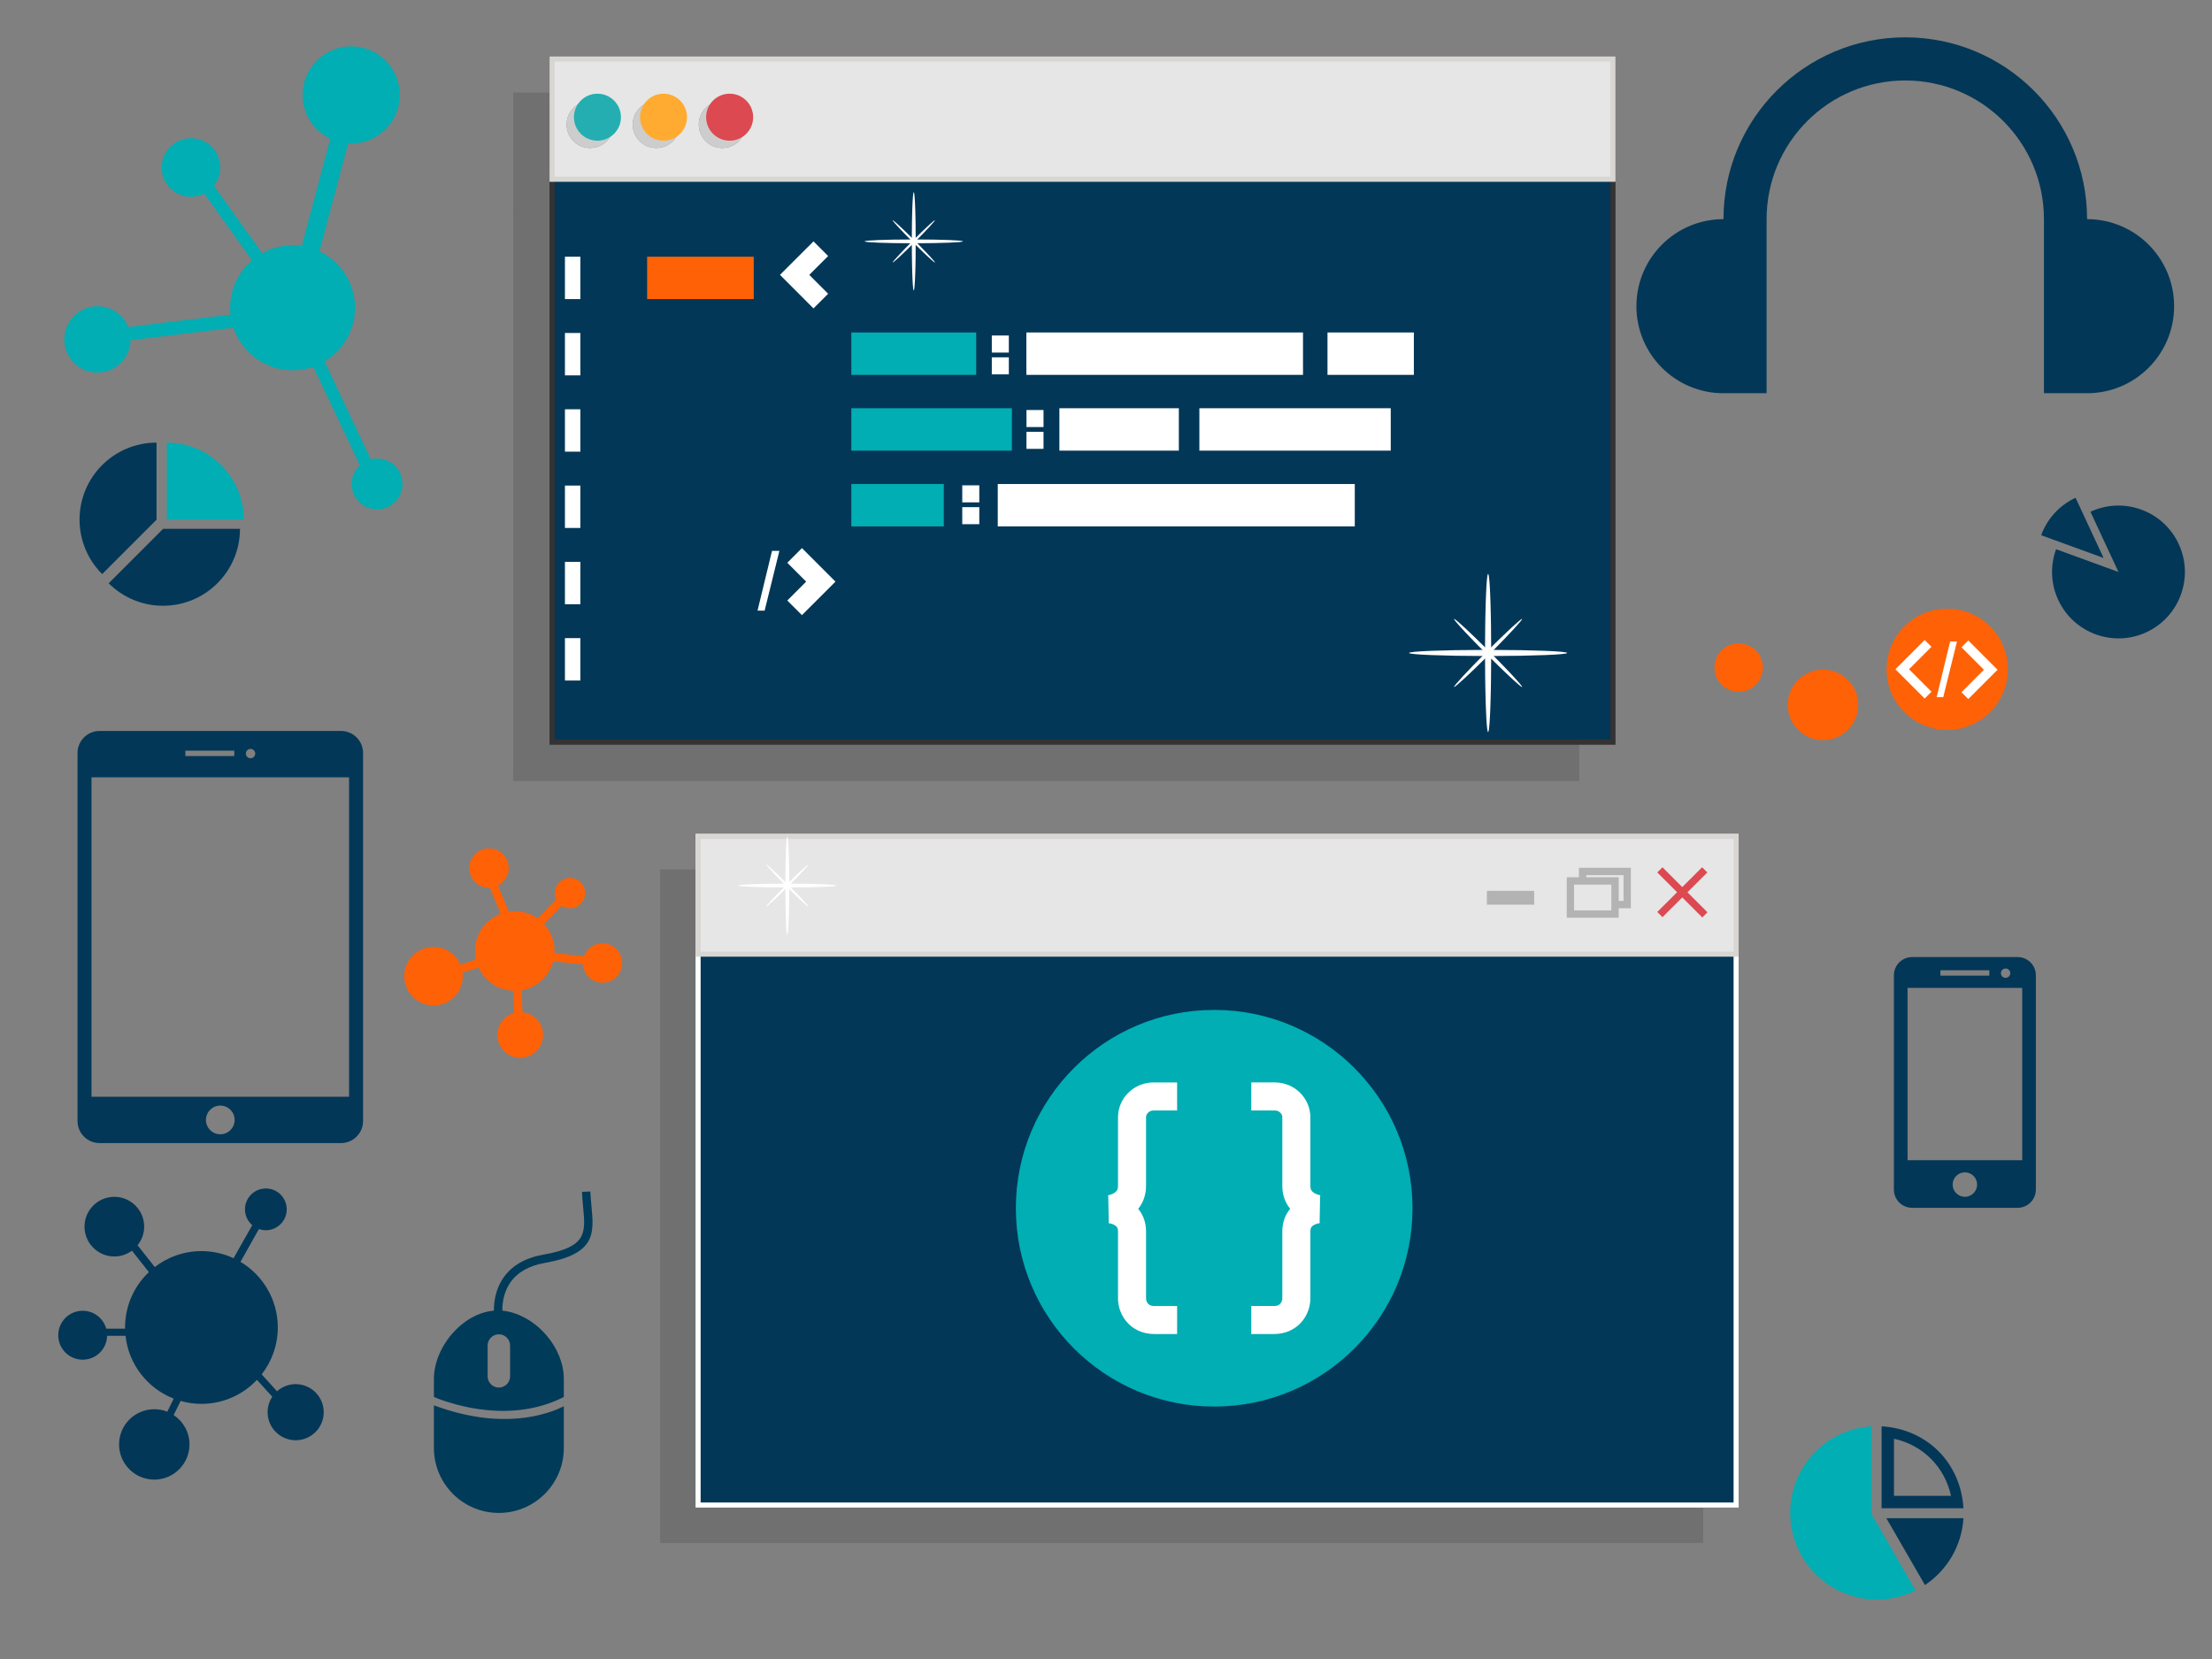<?xml version="1.0" encoding="utf-8"?>
<!-- Generator: Adobe Illustrator 15.0.0, SVG Export Plug-In . SVG Version: 6.00 Build 0)  -->
<!DOCTYPE svg PUBLIC "-//W3C//DTD SVG 1.1//EN" "http://www.w3.org/Graphics/SVG/1.1/DTD/svg11.dtd">
<svg version="1.1" xmlns="http://www.w3.org/2000/svg" xmlns:xlink="http://www.w3.org/1999/xlink" x="0px" y="0px" width="800px"
     height="600px" viewBox="0 0 800 600" enable-background="new 0 0 800 600" xml:space="preserve">

<rect x="0" y="0" width="800" height="600" fill="#808080" stroke="none"/>

<g id="Layer_4">
	<g display="inline">
		<circle fill="#FF6106" cx="704.232" cy="242.054" r="21.926"/>
		<polyline fill="none" stroke="#FFFFFF" stroke-width="3.487" points="697.318,251.402 687.966,242.048 697.318,232.695 		"/>
		<polyline fill="none" stroke="#FFFFFF" stroke-width="3.487" points="710.627,232.875 719.98,242.229 710.627,251.583 		"/>
		<polygon fill="#FFFFFF" points="700.422,252.112 705.29,231.997 707.77,231.997 702.81,252.112 		"/>
		<circle fill="#FF6106" cx="659.308" cy="254.933" r="12.75"/>
		<circle fill="#FF6106" cx="628.808" cy="241.433" r="8.75"/>
	</g>
	<g display="inline">
		<g>
			<g>
				<path fill="#003B5A" d="M156.932,508.25v15.431c0,12.975,10.516,23.49,23.49,23.49c12.973,0,23.49-10.516,23.49-23.49v-15.089
					C197.914,511.609,181.516,517.421,156.932,508.25z"/>
			</g>
			<g>
				<path fill="#003B5A" d="M183.697,474.321c-13.589-2.872-26.765,11.416-26.765,24.377c0,0.018,0,6.553,0,6.553
					c7.562,3.073,28.057,9.569,46.98-0.008v-6.545C203.912,487.699,194.632,476.63,183.697,474.321z M184.483,497.759
					c0,2.248-1.824,4.072-4.062,4.072c-2.244,0-4.065-1.824-4.065-4.072v-11.122c0-2.24,1.821-4.065,4.065-4.065
					s4.062,1.825,4.062,4.065V497.759z"/>
			</g>
		</g>
		<g>
			<path fill="#003B5A" d="M178.937,477.772c-0.072-0.349-1.676-8.613,3.059-15.564c3.042-4.457,7.947-7.305,14.581-8.465
				c15.692-2.742,15.208-7.827,14.33-17.055c-0.166-1.768-0.346-3.652-0.424-5.643l3.028-0.123c0.078,1.938,0.252,3.762,0.415,5.477
				c0.909,9.559,1.625,17.104-16.828,20.336c-5.782,1.009-10.013,3.419-12.578,7.159c-4.026,5.875-2.625,13.208-2.611,13.282
				L178.937,477.772z"/>
		</g>
	</g>
	<path display="inline" fill-rule="evenodd" clip-rule="evenodd" fill="#033757" d="M623.314,142.216
		c-17.387,0-31.481-14.09-31.481-31.475c0-17.388,14.095-31.482,31.481-31.482c0-36.317,29.441-65.755,65.752-65.755
		c36.317,0,65.758,29.438,65.758,65.755c17.384,0,31.476,14.094,31.476,31.482c0,17.384-14.092,31.475-31.476,31.475H739.22V79.26
		c0-27.698-22.454-50.152-50.153-50.152c-27.697,0-50.151,22.454-50.151,50.152v62.957H623.314z"/>
	<g display="inline">
		<path opacity="0.122" d="M191.196,259.245v-15.339h5.582v15.339H191.196 M191.196,231.637v-15.314h5.582v15.314H191.196
			 M191.196,204.054v-15.339h5.582v15.339H191.196 M191.196,176.471v-15.339h5.582v15.339H191.196 M191.196,148.863v-15.314h5.582
			v15.314H191.196 M191.196,121.28v-15.338h5.582v15.338H191.196 M199.67,78.861h-12.171V280.59h381.786v-12.168H199.67V78.861"/>
		<path opacity="0.122" d="M571.17,281.521L571.17,281.521 M185.614,33.479v249H571.17v-0.958h-0.93v-0.931v0.931h0.93v-13.099
			h-1.885v12.168H187.499V78.861h-1.885V34.434h0.958h-0.958V33.479"/>
		<path opacity="0.122" d="M199.67,35.364h-12.171V77h12.171V66.616c-4.384-0.322-7.871-3.983-7.871-8.474
			c0-3.034,1.596-5.691,3.983-7.194c0.922-1.454,2.278-2.608,3.888-3.285V35.364"/>
		<polyline opacity="0.122" points="199.67,33.479 185.614,33.479 185.614,34.434 186.571,34.434 185.614,34.434 185.614,78.861 
			187.499,78.861 199.67,78.861 199.67,77 187.499,77 187.499,35.364 199.67,35.364 199.67,33.479 		"/>
		<polyline opacity="0.122" points="196.778,105.942 191.196,105.942 191.196,121.28 196.778,121.28 196.778,105.942 		"/>
		<polyline opacity="0.122" points="196.778,133.549 191.196,133.549 191.196,148.863 196.778,148.863 196.778,133.549 		"/>
		<polyline opacity="0.122" points="196.778,161.132 191.196,161.132 191.196,176.471 196.778,176.471 196.778,161.132 		"/>
		<polyline opacity="0.122" points="196.778,188.715 191.196,188.715 191.196,204.054 196.778,204.054 196.778,188.715 		"/>
		<polyline opacity="0.122" points="196.778,216.323 191.196,216.323 191.196,231.637 196.778,231.637 196.778,216.323 		"/>
		<polyline opacity="0.122" points="196.778,243.906 191.196,243.906 191.196,259.245 196.778,259.245 196.778,243.906 		"/>
		<path opacity="0.122" d="M195.782,50.948c-2.387,1.503-3.983,4.161-3.983,7.194c0,4.491,3.487,8.152,7.871,8.474v-3.279
			c-3.061-1.291-5.206-4.327-5.206-7.857C194.464,53.812,194.95,52.26,195.782,50.948"/>
		<path opacity="0.122" d="M199.67,47.663c-1.61,0.676-2.966,1.831-3.888,3.285c-0.832,1.312-1.318,2.865-1.318,4.532
			c0,3.53,2.145,6.567,5.206,7.857V47.663"/>
		<polyline fill="#033757" points="199.67,21.308 199.67,21.308 199.67,33.479 199.67,35.364 199.67,47.663 199.67,63.337 
			199.67,66.616 199.67,77 199.67,78.861 199.67,268.422 569.285,268.422 571.17,268.422 583.342,268.422 583.342,64.808 
			199.67,64.808 199.67,21.308 		"/>
		<polygon fill="#333333" points="583.342,268.417 583.342,267.481 200.611,267.481 200.611,22.249 582.404,22.249 582.404,268.417 
			583.342,268.417 583.342,267.481 583.342,268.417 584.277,268.417 584.277,20.372 198.74,20.372 198.74,269.353 584.277,269.353 
			584.277,268.417 		"/>
		<path fill="#E6E6E6" d="M213.423,53.542c-4.701,0-8.499-3.822-8.499-8.499c0-4.701,3.797-8.499,8.499-8.499
			c4.676,0,8.499,3.797,8.499,8.499C221.922,49.72,218.1,53.542,213.423,53.542 M237.336,53.542c-4.703,0-8.499-3.822-8.499-8.499
			c0-4.701,3.795-8.499,8.499-8.499c4.677,0,8.499,3.797,8.499,8.499C245.835,49.72,242.013,53.542,237.336,53.542 M261.223,53.542
			c-4.676,0-8.499-3.822-8.499-8.499c0-4.701,3.822-8.499,8.499-8.499c4.701,0,8.499,3.797,8.499,8.499
			C269.722,49.72,265.924,53.542,261.223,53.542 M583.342,21.308H199.67v43.5h383.672V21.308"/>
		<polygon fill="#D8D6D2" points="199.675,21.311 199.675,22.249 582.404,22.249 582.404,63.88 200.611,63.88 200.611,21.311 
			199.675,21.311 199.675,22.249 199.675,21.311 198.74,21.311 198.74,65.751 584.277,65.751 584.277,20.372 198.74,20.372 
			198.74,21.311 		"/>
		<rect x="234.043" y="92.841" fill="#FF6106" width="38.557" height="15.33"/>
		<rect x="204.319" y="92.841" fill="#FFFFFF" width="5.574" height="15.33"/>
		<rect x="204.319" y="120.429" fill="#FFFFFF" width="5.574" height="15.328"/>
		<rect x="204.319" y="148.021" fill="#FFFFFF" width="5.574" height="15.328"/>
		<rect x="204.319" y="175.612" fill="#FFFFFF" width="5.574" height="15.327"/>
		<rect x="204.319" y="203.203" fill="#FFFFFF" width="5.574" height="15.325"/>
		<rect x="204.319" y="230.789" fill="#FFFFFF" width="5.574" height="15.333"/>
		<rect x="307.898" y="120.244" fill="#00AEB3" width="45.159" height="15.33"/>
		<rect x="371.2" y="120.244" fill="#FFFFFF" width="100.052" height="15.33"/>
		<rect x="480.107" y="120.244" fill="#FFFFFF" width="31.236" height="15.33"/>
		<rect x="307.898" y="147.646" fill="#00AEB3" width="58.061" height="15.333"/>
		<rect x="383.145" y="147.646" fill="#FFFFFF" width="43.197" height="15.333"/>
		<rect x="433.771" y="147.646" fill="#FFFFFF" width="69.211" height="15.333"/>
		<rect x="307.898" y="175.052" fill="#00AEB3" width="33.443" height="15.327"/>
		<rect x="360.852" y="175.052" fill="#FFFFFF" width="129.122" height="15.327"/>
		<rect x="371.238" y="148.285" fill="#FFFFFF" width="6.166" height="6.163"/>
		<rect x="371.238" y="156.175" fill="#FFFFFF" width="6.166" height="6.16"/>
		<rect x="348.015" y="175.527" fill="#FFFFFF" width="6.161" height="6.16"/>
		<rect x="348.015" y="183.417" fill="#FFFFFF" width="6.161" height="6.16"/>
		<rect x="358.699" y="121.343" fill="#FFFFFF" width="6.161" height="6.163"/>
		<rect x="358.699" y="129.233" fill="#FFFFFF" width="6.161" height="6.161"/>
		<polygon fill="#FFFFFF" points="299.512,106.239 292.686,99.411 299.512,92.592 294.213,87.294 282.089,99.408 294.213,111.538 		
			"/>
		<polygon fill="#FFFFFF" points="284.741,203.53 291.564,210.354 284.738,217.177 290.036,222.475 302.161,210.354 
			290.039,198.232 		"/>
		<polygon fill="#FFFFFF" points="273.978,220.838 279.208,199.228 281.874,199.228 276.54,220.838 		"/>
		<path fill="#CDCDCD" d="M213.423,36.545c-4.701,0-8.499,3.797-8.499,8.499c0,4.676,3.797,8.499,8.499,8.499
			c4.676,0,8.499-3.822,8.499-8.499C221.922,40.343,218.1,36.545,213.423,36.545"/>
		<path fill="#CDCDCD" d="M237.336,36.545c-4.703,0-8.499,3.797-8.499,8.499c0,4.676,3.795,8.499,8.499,8.499
			c4.677,0,8.499-3.822,8.499-8.499C245.835,40.343,242.013,36.545,237.336,36.545"/>
		<path fill="#CDCDCD" d="M261.223,36.545c-4.676,0-8.499,3.797-8.499,8.499c0,4.676,3.822,8.499,8.499,8.499
			c4.701,0,8.499-3.822,8.499-8.499C269.722,40.343,265.924,36.545,261.223,36.545"/>
		<path fill="#24AEB1" d="M224.571,42.378c0,4.698-3.809,8.501-8.501,8.501c-4.693,0-8.499-3.803-8.499-8.501
			c0-4.693,3.806-8.493,8.499-8.493C220.762,33.885,224.571,37.686,224.571,42.378z"/>
		<path fill="#FFAB32" d="M248.479,42.378c0,4.698-3.806,8.501-8.501,8.501c-4.698,0-8.499-3.803-8.499-8.501
			c0-4.693,3.801-8.493,8.499-8.493C244.673,33.885,248.479,37.686,248.479,42.378z"/>
		<path fill="#DC4951" d="M272.387,42.378c0,4.698-3.809,8.501-8.501,8.501c-4.693,0-8.501-3.803-8.501-8.501
			c0-4.693,3.809-8.493,8.501-8.493C268.578,33.885,272.387,37.686,272.387,42.378z"/>
	</g>
	<g display="inline">
		<polyline opacity="0.122" points="614.158,358.823 240.555,358.823 240.555,556.217 614.158,556.217 614.158,358.823 		"/>
		<path opacity="0.122" d="M615.978,557.15L615.978,557.15 M238.734,314.438v243.624h377.244v-0.911h-0.91v-0.934v0.934h0.91
			V358.823h-1.819v197.394H240.555V358.823h-1.821v-43.476V314.438"/>
		<polyline opacity="0.122" points="614.158,316.259 240.555,316.259 240.555,357.002 614.158,357.002 614.158,316.259 		"/>
		<path opacity="0.122" d="M240.555,316.259L240.555,316.259h373.604v40.743H240.555V316.259 M615.978,314.438H238.734v0.91h0.91
			h-0.91v43.476h1.821h373.604h1.819V314.438"/>
		<rect x="252.475" y="302.518" fill="#033757" width="375.419" height="241.795"/>
		<polygon fill="#FFFFFF" points="627.894,544.312 627.894,543.396 253.39,543.396 253.39,303.434 626.976,303.434 626.976,544.312 
			627.894,544.312 627.894,543.396 627.894,544.312 628.808,544.312 628.808,301.603 251.559,301.603 251.559,545.229 
			628.808,545.229 628.808,544.312 		"/>
		<rect x="252.475" y="302.518" fill="#E6E6E6" width="375.419" height="42.57"/>
		<polygon fill="#D8D6D2" points="252.475,302.518 252.475,303.434 626.976,303.434 626.976,344.172 253.39,344.172 253.39,302.518 
			252.475,302.518 252.475,303.434 252.475,302.518 251.559,302.518 251.559,346.004 628.808,346.004 628.808,301.603 
			251.559,301.603 251.559,302.518 		"/>
		<polyline fill="#DC4951" points="599.382,315.537 615.652,331.813 617.526,329.94 601.255,313.663 		"/>
		<polyline fill="#DC4951" points="615.596,313.661 599.382,329.826 601.255,331.705 617.471,315.54 		"/>
		<polygon fill="#B3B3B3" points="588.497,327.159 588.497,325.831 573.688,325.831 573.688,316.509 587.17,316.509 587.17,327.159 
			588.497,327.159 588.497,325.831 588.497,327.159 589.823,327.159 589.823,313.855 571.035,313.855 571.035,328.484 
			589.823,328.484 589.823,327.159 		"/>
		<rect x="567.961" y="318.605" fill="#E6E6E6" width="16.134" height="11.976"/>
		<polygon fill="#B3B3B3" points="584.095,330.581 584.095,329.254 569.289,329.254 569.289,319.932 582.769,319.932 
			582.769,330.581 584.095,330.581 584.095,329.254 584.095,330.581 585.422,330.581 585.422,317.277 566.636,317.277 
			566.636,331.908 585.422,331.908 585.422,330.581 		"/>
		<rect x="538.19" y="322.626" fill="#B3B3B3" width="16.216" height="4.124"/>
		<polygon fill="#B3B3B3" points="554.406,326.75 554.406,326.307 538.633,326.307 538.633,323.068 553.962,323.068 553.962,326.75 
			554.406,326.75 554.406,326.307 554.406,326.75 554.849,326.75 554.849,322.183 537.746,322.183 537.746,327.193 554.849,327.193 
			554.849,326.75 		"/>
		<path fill="#00AEB3" d="M510.853,436.977c0,39.612-32.115,71.726-71.728,71.726c-39.614,0-71.73-32.113-71.73-71.726
			s32.116-71.73,71.73-71.73C478.737,365.246,510.853,397.364,510.853,436.977z"/>
		<path fill="#FFFFFF" d="M425.719,391.478c0,0-4.034,0-8.521,0c-3.612-0.008-6.883,1.475-9.157,3.763
			c-2.286,2.282-3.692,5.397-3.697,8.787c0,3.888,0,22.439,0,24.836c-0.016,0.991-0.211,1.37-0.425,1.72
			c-0.165,0.254-0.4,0.494-0.727,0.729c-0.48,0.349-1.171,0.643-1.708,0.798c-0.268,0.077-0.491,0.126-0.619,0.152l-0.118,0.019
			l0.259,1.768l-0.198-1.776l-0.061,0.009l0.259,1.768l-0.198-1.776l0.19,10.097l0.157-2.122l-0.224,2.117l0.067,0.005l0.157-2.122
			l-0.224,2.117c0.032-0.02,1.415,0.222,2.223,0.742c0.42,0.253,0.679,0.507,0.844,0.771c0.161,0.277,0.331,0.606,0.345,1.514
			c0,7.182,0,20.94,0,24.229c0.021,2.847,0.942,5.823,3.121,8.421c1.091,1.281,2.524,2.423,4.243,3.214
			c1.717,0.795,3.698,1.223,5.785,1.217c5.685,0,8.227,0,8.227,0v-10.139c0,0-2.542,0-8.227,0c-0.754-0.006-1.205-0.14-1.536-0.288
			c-0.48-0.228-0.796-0.54-1.077-1.015c-0.271-0.459-0.405-1.087-0.396-1.41c0-3.289,0-17.048,0-24.229
			c0.018-2.773-0.805-5.345-2.134-7.271c-0.988-1.453-2.2-2.537-3.377-3.329c-1.78-1.188-3.492-1.771-4.792-2.109
			c-1.303-0.331-2.213-0.409-2.435-0.425l-0.373,5.057l0.562,5.04c0.39-0.066,2.96-0.312,6.006-2.05
			c1.51-0.879,3.165-2.192,4.451-4.148c1.295-1.941,2.106-4.507,2.091-7.292c0-2.396,0-20.948,0-24.836
			c-0.007-0.504,0.235-1.128,0.722-1.611c0.494-0.48,1.117-0.79,1.993-0.798c4.487,0,8.521,0,8.521,0V391.478z"/>
		<path fill="#FFFFFF" d="M452.534,401.618c0,0,4.034,0,8.524,0c0.876,0.008,1.495,0.317,1.989,0.798
			c0.489,0.483,0.729,1.107,0.724,1.611c0,3.888,0,22.439,0,24.836c-0.017,2.785,0.795,5.351,2.09,7.294
			c0.964,1.463,2.144,2.576,3.303,3.404c1.746,1.241,3.441,1.887,4.732,2.274c1.295,0.379,2.206,0.491,2.426,0.518l0.562-5.04
			l-0.374-5.057c-0.393,0.051-2.964,0.195-6.055,1.826c-1.532,0.825-3.229,2.096-4.549,4.037c-1.333,1.927-2.154,4.495-2.136,7.271
			c0,7.182,0,20.94,0,24.229c0.021,0.446-0.254,1.359-0.697,1.834c-0.219,0.251-0.451,0.438-0.779,0.591
			c-0.331,0.148-0.78,0.282-1.535,0.288c-5.686,0-8.217,0-8.226,0v10.139c0.003,0,0.636,0,1.98,0c1.347,0,3.401,0,6.245,0
			c2.086,0.006,4.065-0.422,5.782-1.217c2.593-1.191,4.485-3.156,5.649-5.222c1.172-2.083,1.71-4.264,1.719-6.413
			c0-3.289,0-17.048,0-24.229c0.02-0.967,0.202-1.276,0.379-1.567c0.145-0.208,0.347-0.41,0.652-0.616
			c0.447-0.31,1.121-0.571,1.649-0.702c0.265-0.067,0.485-0.106,0.614-0.126l0.117-0.016l-0.194-1.783l0.131,1.788l0.063-0.005
			l-0.194-1.783l0.131,1.788l0.188-10.097l-0.235,2.097l0.301-2.088l-0.065-0.009l-0.235,2.097l0.301-2.088
			c-0.035,0.016-1.424-0.271-2.283-0.855c-0.441-0.288-0.739-0.586-0.937-0.909c-0.19-0.334-0.369-0.724-0.383-1.653
			c0-2.396,0-20.948,0-24.836c-0.005-3.39-1.415-6.505-3.694-8.787c-2.274-2.288-5.547-3.771-9.157-3.763c-4.49,0-8.516,0-8.524,0
			V401.618z"/>
	</g>
	<g display="inline">
		<path fill-rule="evenodd" clip-rule="evenodd" fill="#FFFFFF" d="M330.478,69.534c0.006,0,0.011,0.002,0.018,0.005
			c0.001,0.002,0.004,0.005,0.005,0.005c0.004,0.002,0.009,0.008,0.013,0.013l0.006,0.011l0.013,0.016v0.003
			c0.005,0.01,0.011,0.021,0.016,0.034v0.003l0.009,0.026l0.009,0.025l0.008,0.025l0.009,0.032l0.011,0.045l0.006,0.026l0.01,0.045
			l0.007,0.037l0.008,0.045l0.009,0.047l0.009,0.042l0.008,0.066l0.006,0.034l0.01,0.066l0.013,0.085l0.002,0.032l0.011,0.085
			l0.007,0.058l0.008,0.053l0.011,0.098l0.003,0.04l0.011,0.101l0.009,0.095l0.004,0.048l0.014,0.141l0.002,0.013l0.014,0.162v0.013
			l0.015,0.172l0.001,0.013l0.01,0.141l0.004,0.045l0.008,0.093v0.029l0.011,0.148l0.003,0.032l0.008,0.107l0.007,0.114l0.006,0.102
			l0.007,0.123l0.007,0.103l0.003,0.053l0.008,0.143l0.002,0.037l0.009,0.144l0.005,0.098l0.003,0.047l0.011,0.188v0.011
			l0.008,0.167l0.004,0.09l0.009,0.178l0.006,0.085v0.017c0.011,0.261,0.023,0.534,0.034,0.818l0.01,0.226l0.002,0.069
			c0.007,0.196,0.015,0.398,0.022,0.604l0.009,0.263l0.002,0.05c0.007,0.209,0.014,0.424,0.021,0.644l0.009,0.302v0.029l0.011,0.315
			v0.021l0.008,0.329v0.013c0.008,0.348,0.019,0.703,0.026,1.066v0.011l0.008,0.355v0.021l0.009,0.349
			c0.008,0.492,0.019,0.996,0.026,1.513v0.021l0.001,0.069l0.005,0.326l0.002,0.08l0.003,0.321c0.023,1.607,0.034,3.32,0.037,5.099
			c9.489,0.014,17.072,0.316,17.072,0.687s-7.583,0.673-17.072,0.689c-0.003,1.779-0.014,3.489-0.037,5.099l-0.003,0.318
			l-0.002,0.083l-0.005,0.323l-0.001,0.072v0.021c-0.008,0.517-0.019,1.021-0.026,1.513l-0.009,0.349v0.021l-0.008,0.353v0.015
			c-0.008,0.362-0.019,0.717-0.026,1.062v0.013l-0.008,0.332v0.021l-0.011,0.315v0.029l-0.009,0.302L331,98.866l-0.002,0.052
			l-0.009,0.261c-0.008,0.207-0.016,0.406-0.022,0.604l-0.002,0.069l-0.01,0.223c-0.011,0.284-0.023,0.56-0.034,0.823v0.012
			l-0.006,0.087l-0.009,0.178l-0.004,0.09l-0.008,0.165v0.013l-0.011,0.189l-0.003,0.046l-0.005,0.098l-0.009,0.144l-0.002,0.037
			l-0.008,0.143l-0.003,0.053l-0.007,0.103l-0.007,0.123l-0.006,0.104l-0.007,0.114l-0.008,0.104l-0.003,0.035l-0.011,0.148v0.026
			l-0.008,0.096l-0.004,0.045l-0.01,0.141l-0.001,0.013l-0.015,0.169v0.013l-0.014,0.165l-0.002,0.011l-0.014,0.143l-0.004,0.048
			l-0.009,0.095l-0.011,0.098l-0.003,0.042l-0.011,0.098l-0.008,0.053l-0.007,0.056l-0.011,0.087l-0.002,0.029l-0.013,0.087
			l-0.01,0.066l-0.006,0.034l-0.008,0.066l-0.009,0.042l-0.009,0.045l-0.008,0.048l-0.007,0.037l-0.01,0.045l-0.006,0.026
			l-0.011,0.046l-0.009,0.028l-0.008,0.029l-0.009,0.024c-0.002,0.008-0.005,0.019-0.009,0.026
			c-0.005,0.016-0.011,0.027-0.016,0.037c-0.006,0.008-0.008,0.014-0.013,0.019c-0.002,0.003-0.004,0.008-0.006,0.011
			c-0.004,0.005-0.009,0.008-0.013,0.013l-0.005,0.003c-0.007,0.005-0.012,0.008-0.018,0.008c-0.005,0-0.013-0.002-0.019-0.008
			c-0.001,0-0.002-0.003-0.005-0.003c-0.004-0.005-0.007-0.008-0.011-0.013l-0.008-0.011c-0.003-0.005-0.008-0.01-0.011-0.019l0,0
			c-0.005-0.01-0.011-0.021-0.016-0.037h-0.002l-0.009-0.026l-0.007-0.024l-0.008-0.029l-0.009-0.028l-0.011-0.046l-0.006-0.026
			l-0.011-0.045l-0.008-0.037l-0.008-0.048l-0.008-0.045l-0.008-0.042l-0.011-0.066l-0.003-0.034l-0.012-0.066l-0.011-0.087
			l-0.004-0.029l-0.011-0.087l-0.008-0.056l-0.005-0.053l-0.011-0.098l-0.004-0.042l-0.011-0.098l-0.008-0.095l-0.006-0.048
			l-0.012-0.143l-0.003-0.011l-0.013-0.165v-0.013l-0.015-0.169l-0.002-0.013l-0.01-0.141l-0.003-0.045l-0.008-0.096l-0.003-0.026
			l-0.008-0.148l-0.003-0.035l-0.008-0.104l-0.008-0.114l-0.007-0.104l-0.007-0.123l-0.007-0.103l-0.002-0.053l-0.01-0.143
			l-0.002-0.037l-0.006-0.144l-0.005-0.098l-0.003-0.046l-0.011-0.189l-0.001-0.013l-0.007-0.165l-0.005-0.09l-0.009-0.178
			l-0.005-0.087v-0.012c-0.011-0.264-0.023-0.54-0.036-0.823l-0.008-0.223l-0.003-0.069c-0.009-0.196-0.014-0.398-0.022-0.604
			l-0.008-0.261l-0.003-0.052c-0.008-0.209-0.014-0.424-0.02-0.644l-0.009-0.302l-0.003-0.029l-0.008-0.315v-0.021l-0.008-0.332
			v-0.013c-0.011-0.345-0.021-0.7-0.027-1.062l-0.001-0.015l-0.007-0.353l-0.001-0.021l-0.007-0.349
			c-0.011-0.492-0.019-0.996-0.027-1.513v-0.021l-0.002-0.072l-0.004-0.323l-0.001-0.083l-0.004-0.318
			c-0.022-1.609-0.033-3.32-0.039-5.099c-9.489-0.016-17.069-0.318-17.069-0.689s7.58-0.673,17.069-0.687
			c0.006-1.779,0.017-3.492,0.039-5.099l0.004-0.321l0.001-0.08l0.004-0.326l0.002-0.069v-0.021
			c0.009-0.517,0.017-1.021,0.027-1.513l0.007-0.349l0.001-0.021l0.007-0.355l0.001-0.011c0.007-0.363,0.017-0.718,0.027-1.066
			v-0.013l0.008-0.329v-0.021l0.008-0.315l0.003-0.029l0.009-0.302l0.02-0.644l0.003-0.05l0.008-0.263
			c0.009-0.207,0.014-0.408,0.022-0.604l0.003-0.069l0.008-0.226c0.013-0.284,0.025-0.557,0.036-0.818v-0.017l0.005-0.085
			l0.009-0.178l0.005-0.09l0.007-0.167l0.001-0.011l0.011-0.188l0.003-0.047l0.005-0.098l0.006-0.144l0.002-0.037l0.01-0.143
			l0.002-0.053l0.007-0.103l0.007-0.123l0.007-0.102l0.008-0.114l0.008-0.107l0.003-0.032l0.008-0.148l0.003-0.029l0.008-0.093
			l0.003-0.045l0.01-0.141l0.002-0.013l0.015-0.172v-0.013l0.013-0.162l0.003-0.013l0.012-0.141l0.006-0.048l0.008-0.095
			l0.011-0.101l0.004-0.04l0.011-0.098l0.005-0.053l0.008-0.058l0.011-0.085l0.004-0.032l0.011-0.085l0.012-0.066l0.003-0.034
			l0.011-0.066l0.008-0.042l0.008-0.047l0.008-0.045l0.008-0.037l0.011-0.045l0.006-0.026l0.011-0.045l0.009-0.032l0.008-0.025
			l0.007-0.025c0.004-0.011,0.007-0.019,0.009-0.026l0.002-0.003c0.005-0.013,0.011-0.024,0.016-0.034v-0.003l0.011-0.016
			c0.003-0.005,0.005-0.007,0.008-0.011c0.004-0.005,0.007-0.011,0.011-0.013l0.005-0.005
			C330.465,69.536,330.473,69.534,330.478,69.534"/>
		<path fill-rule="evenodd" clip-rule="evenodd" fill="#FFFFFF" d="M322.839,79.657c0.003-0.002,0.006-0.005,0.011-0.005h0.003
			h0.012h0.008c0.004,0.003,0.007,0.003,0.013,0.005c0.008,0,0.013,0.003,0.021,0.008h0.003l0.015,0.008l0.015,0.005l0.016,0.008
			l0.018,0.011l0.022,0.016l0.013,0.008l0.025,0.016l0.019,0.013l0.022,0.016l0.024,0.016l0.021,0.018l0.033,0.022l0.018,0.013
			l0.034,0.024l0.04,0.032l0.016,0.011l0.043,0.032l0.025,0.021l0.024,0.021l0.051,0.04l0.016,0.013l0.048,0.04l0.045,0.037
			l0.024,0.019l0.066,0.056l0.005,0.005l0.077,0.061l0.005,0.008l0.08,0.066l0.005,0.005l0.065,0.056l0.02,0.019l0.045,0.037
			l0.014,0.01l0.068,0.061l0.015,0.013l0.048,0.042l0.052,0.045l0.048,0.042l0.056,0.048l0.048,0.042l0.023,0.021l0.065,0.059
			l0.016,0.016l0.067,0.056l0.043,0.042l0.021,0.019l0.085,0.077l0.007,0.005l0.073,0.066l0.042,0.037l0.08,0.071l0.039,0.037
			l0.006,0.005c0.119,0.109,0.241,0.22,0.368,0.339l0.101,0.09l0.029,0.029c0.089,0.083,0.181,0.165,0.271,0.252l0.117,0.109
			l0.021,0.021c0.095,0.088,0.191,0.175,0.286,0.268l0.136,0.125l0.012,0.013l0.14,0.133l0.011,0.008l0.146,0.138l0.005,0.005
			c0.153,0.146,0.31,0.294,0.47,0.448l0.005,0.005l0.154,0.148l0.011,0.008l0.153,0.148c0.215,0.207,0.437,0.419,0.66,0.639
			l0.011,0.008l0.03,0.029l0.143,0.138l0.034,0.035l0.141,0.135c0.699,0.681,1.442,1.413,2.208,2.177
			c4.086-4.074,7.478-7.204,7.637-7.045c0.161,0.159-2.97,3.55-7.045,7.636c0.764,0.766,1.495,1.509,2.177,2.208l0.137,0.141
			l0.033,0.034l0.138,0.144l0.029,0.029l0.008,0.011c0.22,0.226,0.434,0.445,0.64,0.66l0.147,0.154l0.008,0.011l0.15,0.154
			l0.007,0.005c0.15,0.159,0.299,0.318,0.443,0.469l0.007,0.005l0.138,0.146l0.01,0.011l0.131,0.141l0.014,0.011l0.124,0.135
			l0.271,0.287l0.021,0.021l0.107,0.118c0.086,0.091,0.169,0.182,0.252,0.269l0.028,0.029l0.093,0.101
			c0.117,0.127,0.231,0.25,0.337,0.369l0.006,0.005l0.035,0.04l0.073,0.08l0.037,0.042l0.067,0.074l0.004,0.005l0.077,0.085
			l0.02,0.021l0.042,0.045l0.058,0.066l0.015,0.016l0.059,0.063l0.02,0.024l0.043,0.048l0.049,0.056l0.041,0.048l0.048,0.053
			l0.04,0.048l0.013,0.013l0.062,0.069l0.01,0.013l0.037,0.045l0.02,0.019l0.055,0.066l0.006,0.005l0.067,0.08l0.006,0.008
			l0.063,0.075l0.007,0.004l0.053,0.066l0.019,0.024l0.037,0.045l0.04,0.048l0.015,0.019l0.038,0.048l0.02,0.024l0.022,0.029
			l0.032,0.04l0.013,0.016l0.031,0.04l0.025,0.035l0.01,0.016l0.025,0.035l0.015,0.022l0.016,0.022l0.018,0.024l0.014,0.019
			l0.015,0.024l0.008,0.013l0.016,0.024l0.01,0.016l0.008,0.016l0.008,0.016c0.004,0.005,0.007,0.01,0.007,0.013l0.002,0.002
			c0.003,0.008,0.006,0.013,0.006,0.021c0.002,0.005,0.002,0.008,0.005,0.014c0,0.001,0,0.004,0,0.007c0.003,0.002,0,0.005,0,0.011
			v0.002c0,0.005-0.003,0.008-0.005,0.011c-0.003,0.002-0.006,0.005-0.008,0.005h-0.006h-0.011l-0.006-0.003
			c-0.005,0-0.009,0-0.015-0.002c-0.006-0.003-0.014-0.005-0.021-0.008l-0.016-0.008l-0.015-0.008l-0.015-0.007l-0.018-0.012
			l-0.022-0.013l-0.016-0.008l-0.024-0.016l-0.019-0.013l-0.023-0.016l-0.022-0.016l-0.022-0.016l-0.032-0.024l-0.019-0.013
			l-0.032-0.022l-0.042-0.033l-0.015-0.013l-0.041-0.032l-0.026-0.021l-0.026-0.021l-0.048-0.037l-0.019-0.016l-0.048-0.037
			l-0.045-0.037l-0.022-0.019l-0.066-0.056l-0.006-0.005l-0.075-0.063l-0.008-0.004l-0.078-0.068l-0.007-0.008l-0.063-0.056
			l-0.021-0.016l-0.045-0.04l-0.011-0.011l-0.069-0.058l-0.016-0.013l-0.048-0.042l-0.052-0.045l-0.046-0.042l-0.056-0.051
			l-0.048-0.04l-0.025-0.02l-0.064-0.06l-0.017-0.016l-0.065-0.058l-0.043-0.04l-0.021-0.019l-0.086-0.077l-0.005-0.005
			l-0.076-0.065l-0.042-0.041l-0.077-0.072l-0.04-0.034l-0.008-0.005c-0.116-0.109-0.238-0.223-0.367-0.339l-0.101-0.093
			l-0.03-0.026c-0.088-0.083-0.178-0.167-0.27-0.252l-0.116-0.109l-0.022-0.021c-0.093-0.088-0.188-0.178-0.284-0.268l-0.135-0.127
			l-0.014-0.011l-0.141-0.133l-0.009-0.008l-0.145-0.141l-0.008-0.005c-0.151-0.143-0.308-0.294-0.467-0.445l-0.007-0.005
			l-0.155-0.148l-0.009-0.008l-0.152-0.148c-0.218-0.207-0.437-0.422-0.662-0.639l-0.009-0.008l-0.032-0.029l-0.141-0.138
			l-0.035-0.035l-0.14-0.135c-0.701-0.684-1.443-1.413-2.209-2.179c-4.088,4.076-7.477,7.207-7.639,7.047
			c-0.159-0.159,2.972-3.55,7.047-7.639c-0.766-0.767-1.494-1.506-2.179-2.208l-0.134-0.138l-0.036-0.034l-0.136-0.144l-0.031-0.032
			l-0.008-0.008c-0.22-0.226-0.431-0.445-0.639-0.663l-0.148-0.154l-0.008-0.008l-0.148-0.156l-0.006-0.005
			c-0.151-0.159-0.3-0.315-0.445-0.467l-0.005-0.008l-0.14-0.146l-0.009-0.008l-0.133-0.141l-0.011-0.013l-0.127-0.133l-0.269-0.286
			l-0.021-0.021l-0.109-0.117c-0.085-0.093-0.168-0.183-0.249-0.271l-0.029-0.032l-0.093-0.097c-0.116-0.128-0.23-0.253-0.339-0.37
			l-0.006-0.008l-0.034-0.037l-0.071-0.08l-0.039-0.042l-0.066-0.074l-0.006-0.005l-0.077-0.085l-0.019-0.024l-0.04-0.042
			l-0.058-0.066l-0.015-0.015l-0.059-0.068l-0.022-0.023l-0.04-0.045l-0.051-0.058l-0.042-0.045l-0.045-0.053l-0.043-0.046
			l-0.013-0.018l-0.059-0.069l-0.012-0.01l-0.038-0.045l-0.017-0.021l-0.056-0.063l-0.007-0.008l-0.067-0.077l-0.005-0.008
			l-0.063-0.074l-0.006-0.008l-0.056-0.066l-0.019-0.021l-0.037-0.045l-0.038-0.048l-0.015-0.019l-0.039-0.048l-0.02-0.026
			l-0.021-0.026l-0.031-0.042l-0.014-0.014l-0.031-0.042l-0.024-0.032l-0.013-0.017l-0.022-0.033l-0.018-0.021l-0.016-0.024
			l-0.017-0.024l-0.012-0.019l-0.018-0.024l-0.008-0.016l-0.015-0.021l-0.009-0.019l-0.008-0.013l-0.008-0.016
			c-0.003-0.005-0.006-0.01-0.009-0.016c-0.002-0.008-0.005-0.016-0.008-0.021c0-0.005-0.002-0.01-0.002-0.013
			c0-0.002-0.003-0.005-0.003-0.008s0-0.008,0-0.011v-0.002C322.837,79.662,322.837,79.66,322.839,79.657"/>
	</g>
	<g display="inline">
		<path fill-rule="evenodd" clip-rule="evenodd" fill="#FFFFFF" d="M284.737,302.518c0.006,0,0.011,0.003,0.018,0.005
			c0.001,0.003,0.004,0.006,0.005,0.006c0.004,0.002,0.009,0.008,0.013,0.014l0.006,0.01l0.013,0.016v0.004
			c0.005,0.01,0.011,0.021,0.016,0.033v0.004l0.009,0.025l0.009,0.025l0.008,0.025l0.009,0.031l0.011,0.046l0.006,0.026l0.01,0.045
			l0.007,0.037l0.008,0.045l0.009,0.048l0.009,0.042l0.008,0.066l0.006,0.035l0.01,0.066l0.013,0.084l0.002,0.032l0.011,0.085
			l0.007,0.059l0.008,0.053l0.011,0.098l0.003,0.04l0.011,0.101l0.009,0.096l0.004,0.048l0.014,0.141l0.002,0.013l0.014,0.162v0.014
			l0.015,0.172l0.001,0.014l0.01,0.141l0.004,0.045l0.008,0.093v0.028l0.011,0.148l0.003,0.032l0.008,0.107l0.007,0.114l0.006,0.102
			l0.007,0.123l0.007,0.104l0.003,0.053l0.008,0.143l0.002,0.037l0.009,0.144l0.005,0.099l0.003,0.047l0.011,0.188v0.011
			l0.008,0.167l0.004,0.09l0.009,0.178l0.006,0.085v0.018c0.011,0.261,0.023,0.533,0.034,0.817l0.01,0.226l0.002,0.068
			c0.007,0.197,0.015,0.398,0.022,0.605l0.009,0.262l0.002,0.051c0.007,0.209,0.014,0.424,0.021,0.645l0.009,0.302v0.029
			l0.011,0.315v0.021l0.008,0.328v0.014c0.008,0.348,0.019,0.703,0.026,1.066v0.01l0.008,0.355v0.021l0.009,0.349
			c0.008,0.491,0.019,0.995,0.026,1.513v0.021l0.001,0.068l0.005,0.326l0.002,0.08l0.003,0.32c0.023,1.607,0.034,3.32,0.037,5.099
			c9.489,0.014,17.072,0.315,17.072,0.687s-7.583,0.674-17.072,0.689c-0.003,1.779-0.014,3.49-0.037,5.1l-0.003,0.317l-0.002,0.083
			l-0.005,0.322l-0.001,0.072v0.021c-0.008,0.517-0.019,1.021-0.026,1.512l-0.009,0.35v0.021l-0.008,0.352v0.016
			c-0.008,0.361-0.019,0.717-0.026,1.061v0.014l-0.008,0.332v0.021l-0.011,0.314v0.029l-0.009,0.303l-0.021,0.645l-0.002,0.051
			l-0.009,0.262c-0.008,0.207-0.016,0.406-0.022,0.604l-0.002,0.069l-0.01,0.223c-0.011,0.283-0.023,0.559-0.034,0.822v0.013
			l-0.006,0.087l-0.009,0.178l-0.004,0.09l-0.008,0.165v0.013l-0.011,0.189l-0.003,0.047l-0.005,0.098l-0.009,0.145l-0.002,0.037
			l-0.008,0.143l-0.003,0.053l-0.007,0.103l-0.007,0.123l-0.006,0.104l-0.007,0.114l-0.008,0.104l-0.003,0.034l-0.011,0.148v0.026
			l-0.008,0.096l-0.004,0.045l-0.01,0.141l-0.001,0.014l-0.015,0.169v0.013l-0.014,0.165l-0.002,0.011L285,336.688l-0.004,0.049
			l-0.009,0.095l-0.011,0.099l-0.003,0.042l-0.011,0.099l-0.008,0.053l-0.007,0.056l-0.011,0.087l-0.002,0.029l-0.013,0.088
			l-0.01,0.066l-0.006,0.034l-0.008,0.066l-0.009,0.042l-0.009,0.045l-0.008,0.049l-0.007,0.037l-0.01,0.045l-0.006,0.025
			l-0.011,0.047l-0.009,0.027l-0.008,0.029l-0.009,0.024c-0.002,0.008-0.005,0.019-0.009,0.026
			c-0.005,0.016-0.011,0.027-0.016,0.037c-0.006,0.008-0.008,0.014-0.013,0.019c-0.002,0.003-0.004,0.009-0.006,0.011
			c-0.004,0.006-0.009,0.008-0.013,0.014l-0.005,0.002c-0.007,0.006-0.012,0.008-0.018,0.008c-0.005,0-0.013-0.002-0.019-0.008
			c-0.001,0-0.002-0.002-0.005-0.002c-0.004-0.006-0.007-0.008-0.011-0.014l-0.008-0.011c-0.003-0.005-0.008-0.011-0.011-0.019l0,0
			c-0.005-0.01-0.011-0.021-0.016-0.037h-0.002l-0.009-0.026l-0.007-0.024l-0.008-0.029l-0.009-0.027l-0.011-0.047l-0.006-0.025
			l-0.011-0.045l-0.008-0.037l-0.008-0.049l-0.008-0.045l-0.008-0.042l-0.011-0.066l-0.003-0.034l-0.012-0.066l-0.011-0.088
			l-0.004-0.029l-0.011-0.087l-0.008-0.056l-0.005-0.053l-0.011-0.099l-0.004-0.042l-0.011-0.099l-0.008-0.095l-0.006-0.049
			l-0.012-0.143l-0.003-0.011l-0.013-0.165v-0.013l-0.015-0.169l-0.002-0.014l-0.01-0.141l-0.003-0.045l-0.008-0.096l-0.003-0.026
			l-0.008-0.148l-0.003-0.034l-0.008-0.104l-0.008-0.114l-0.007-0.104l-0.007-0.123l-0.007-0.103l-0.002-0.053l-0.01-0.143
			l-0.002-0.037l-0.006-0.145l-0.005-0.098l-0.003-0.047l-0.011-0.189l-0.001-0.013l-0.007-0.165l-0.005-0.09l-0.009-0.178
			l-0.005-0.087v-0.013c-0.011-0.264-0.023-0.539-0.036-0.822l-0.008-0.223l-0.003-0.069c-0.009-0.196-0.014-0.397-0.022-0.604
			l-0.008-0.262l-0.003-0.051c-0.008-0.21-0.014-0.425-0.02-0.645l-0.009-0.303l-0.003-0.029l-0.008-0.314v-0.021l-0.008-0.332
			v-0.014c-0.011-0.344-0.021-0.699-0.027-1.061l-0.001-0.016l-0.007-0.352l-0.001-0.021l-0.007-0.35
			c-0.011-0.491-0.019-0.995-0.027-1.512v-0.021l-0.002-0.072l-0.004-0.322l-0.001-0.083l-0.004-0.317
			c-0.022-1.609-0.033-3.32-0.039-5.1c-9.489-0.016-17.069-0.318-17.069-0.689s7.58-0.673,17.069-0.687
			c0.006-1.778,0.017-3.491,0.039-5.099l0.004-0.32l0.001-0.08l0.004-0.326l0.002-0.068v-0.021c0.009-0.518,0.017-1.021,0.027-1.513
			l0.007-0.349l0.001-0.021l0.007-0.355l0.001-0.01c0.007-0.363,0.017-0.719,0.027-1.066v-0.014l0.008-0.328v-0.021l0.008-0.315
			l0.003-0.029l0.009-0.302l0.02-0.645l0.003-0.051l0.008-0.262c0.009-0.207,0.014-0.408,0.022-0.605l0.003-0.068l0.008-0.226
			c0.013-0.284,0.025-0.557,0.036-0.817v-0.018l0.005-0.085l0.009-0.178l0.005-0.09l0.007-0.167l0.001-0.011l0.011-0.188
			l0.003-0.047l0.005-0.099l0.006-0.144l0.002-0.037l0.01-0.143l0.002-0.053l0.007-0.104l0.007-0.123l0.007-0.102l0.008-0.114
			l0.008-0.107l0.003-0.032l0.008-0.148l0.003-0.028l0.008-0.093l0.003-0.045l0.01-0.141l0.002-0.014l0.015-0.172v-0.014
			l0.013-0.162l0.003-0.013l0.012-0.141l0.006-0.048l0.008-0.096l0.011-0.101l0.004-0.04l0.011-0.098l0.005-0.053l0.008-0.059
			l0.011-0.085l0.004-0.032l0.011-0.084l0.012-0.066l0.003-0.035l0.011-0.066l0.008-0.042l0.008-0.048l0.008-0.045l0.008-0.037
			l0.011-0.045l0.006-0.026l0.011-0.046l0.009-0.031l0.008-0.025l0.007-0.025c0.004-0.01,0.007-0.018,0.009-0.025l0.002-0.004
			c0.005-0.013,0.011-0.023,0.016-0.033v-0.004l0.011-0.016c0.003-0.005,0.005-0.006,0.008-0.01
			c0.004-0.006,0.007-0.012,0.011-0.014l0.005-0.006C284.725,302.521,284.732,302.518,284.737,302.518"/>
		<path fill-rule="evenodd" clip-rule="evenodd" fill="#FFFFFF" d="M277.099,312.641c0.003-0.003,0.006-0.005,0.011-0.005h0.003
			h0.012h0.008c0.004,0.002,0.007,0.002,0.013,0.005c0.008,0,0.013,0.003,0.021,0.008h0.003l0.015,0.009l0.015,0.005l0.016,0.008
			l0.018,0.011l0.022,0.016l0.013,0.008l0.025,0.016l0.019,0.014l0.022,0.016l0.024,0.016l0.021,0.018l0.033,0.023l0.018,0.013
			l0.034,0.024l0.04,0.031l0.016,0.011l0.043,0.032l0.025,0.021l0.024,0.021l0.051,0.04l0.016,0.013l0.048,0.04l0.045,0.037
			l0.024,0.019l0.066,0.056l0.005,0.006l0.077,0.061l0.005,0.008l0.08,0.066l0.005,0.005l0.065,0.056l0.02,0.02l0.045,0.037
			l0.014,0.01l0.068,0.061l0.015,0.014l0.048,0.043l0.052,0.045l0.048,0.042l0.056,0.048l0.048,0.043l0.023,0.021l0.065,0.059
			l0.016,0.016l0.067,0.056l0.043,0.043l0.021,0.018l0.085,0.078l0.007,0.005l0.073,0.066l0.042,0.037l0.08,0.071l0.039,0.037
			l0.006,0.006c0.119,0.108,0.241,0.22,0.368,0.339l0.101,0.091l0.029,0.028c0.089,0.083,0.181,0.165,0.271,0.252l0.117,0.108
			l0.021,0.021c0.095,0.088,0.191,0.176,0.286,0.268l0.136,0.125l0.012,0.014l0.14,0.133l0.011,0.008l0.146,0.137l0.005,0.006
			c0.153,0.146,0.31,0.295,0.47,0.448l0.005,0.005l0.154,0.148l0.011,0.008l0.153,0.148c0.215,0.207,0.437,0.42,0.66,0.64
			l0.011,0.008l0.03,0.029l0.143,0.138l0.034,0.035l0.141,0.135c0.699,0.682,1.442,1.413,2.208,2.177
			c4.086-4.073,7.478-7.204,7.637-7.045c0.161,0.159-2.97,3.55-7.045,7.636c0.764,0.767,1.495,1.51,2.177,2.209l0.137,0.141
			l0.033,0.034l0.138,0.144l0.029,0.029l0.008,0.01c0.22,0.227,0.434,0.445,0.64,0.66l0.147,0.154l0.008,0.011l0.15,0.153
			l0.007,0.006c0.15,0.159,0.299,0.318,0.443,0.469l0.007,0.006l0.138,0.146l0.01,0.011l0.131,0.141l0.014,0.011l0.124,0.135
			l0.271,0.286l0.021,0.021l0.107,0.118c0.086,0.091,0.169,0.182,0.252,0.269l0.028,0.029l0.093,0.102
			c0.117,0.127,0.231,0.249,0.337,0.368l0.006,0.005l0.035,0.04l0.073,0.079l0.037,0.043l0.067,0.074l0.004,0.006l0.077,0.084
			l0.02,0.021l0.042,0.045l0.058,0.066l0.015,0.016l0.059,0.064l0.02,0.023l0.043,0.048l0.049,0.056l0.041,0.048l0.048,0.053
			l0.04,0.048l0.013,0.014l0.062,0.068l0.01,0.014l0.037,0.045l0.02,0.019l0.055,0.066l0.006,0.005l0.067,0.08l0.006,0.008
			l0.063,0.075l0.007,0.004l0.053,0.066l0.019,0.024l0.037,0.045l0.04,0.047l0.015,0.02l0.038,0.047l0.02,0.024l0.022,0.028
			l0.032,0.041l0.013,0.016l0.031,0.039l0.025,0.035l0.01,0.016l0.025,0.035l0.015,0.021l0.016,0.023l0.018,0.023l0.014,0.019
			l0.015,0.024l0.008,0.013l0.016,0.024l0.01,0.016l0.008,0.016l0.008,0.016c0.004,0.006,0.007,0.011,0.007,0.014l0.002,0.002
			c0.003,0.008,0.006,0.014,0.006,0.021c0.002,0.006,0.002,0.008,0.005,0.015c0,0.001,0,0.005,0,0.007c0.003,0.002,0,0.006,0,0.011
			v0.003c0,0.005-0.003,0.008-0.005,0.01c-0.003,0.003-0.006,0.006-0.008,0.006h-0.006h-0.011l-0.006-0.003
			c-0.005,0-0.009,0-0.015-0.003c-0.006-0.002-0.014-0.005-0.021-0.008l-0.016-0.008l-0.015-0.008l-0.015-0.007l-0.018-0.012
			l-0.022-0.013l-0.016-0.008l-0.024-0.017l-0.019-0.013l-0.023-0.017l-0.022-0.016l-0.022-0.017l-0.032-0.023l-0.019-0.014
			l-0.032-0.021l-0.042-0.033l-0.015-0.014l-0.041-0.031l-0.026-0.021l-0.026-0.021l-0.048-0.037l-0.019-0.016l-0.048-0.037
			l-0.045-0.037l-0.022-0.02l-0.066-0.055l-0.006-0.006l-0.075-0.063l-0.008-0.004l-0.078-0.067l-0.007-0.008l-0.063-0.057
			l-0.021-0.016l-0.045-0.039l-0.011-0.012l-0.069-0.058l-0.016-0.013l-0.048-0.043l-0.052-0.045l-0.046-0.043l-0.056-0.051
			l-0.048-0.039l-0.025-0.02l-0.064-0.061l-0.017-0.016l-0.065-0.059l-0.043-0.039l-0.021-0.019l-0.086-0.077l-0.005-0.006
			l-0.076-0.064l-0.042-0.041l-0.077-0.072l-0.04-0.033l-0.008-0.006c-0.116-0.109-0.238-0.223-0.367-0.34l-0.101-0.092l-0.03-0.027
			c-0.088-0.082-0.178-0.167-0.27-0.252l-0.116-0.108l-0.022-0.021c-0.093-0.088-0.188-0.178-0.284-0.269l-0.135-0.127l-0.014-0.011
			l-0.141-0.133l-0.009-0.008l-0.145-0.141l-0.008-0.006c-0.151-0.143-0.308-0.293-0.467-0.445l-0.007-0.005l-0.155-0.148
			l-0.009-0.008l-0.152-0.148c-0.218-0.207-0.437-0.422-0.662-0.64l-0.009-0.008l-0.032-0.029l-0.141-0.137l-0.035-0.035
			l-0.14-0.135c-0.701-0.685-1.443-1.414-2.209-2.18c-4.088,4.076-7.477,7.207-7.639,7.047c-0.159-0.158,2.972-3.55,7.047-7.639
			c-0.766-0.766-1.494-1.506-2.179-2.208l-0.134-0.138l-0.036-0.035l-0.136-0.143l-0.031-0.032l-0.008-0.008
			c-0.22-0.226-0.431-0.445-0.639-0.663l-0.148-0.154l-0.008-0.008l-0.148-0.156l-0.006-0.005c-0.151-0.159-0.3-0.315-0.445-0.467
			l-0.005-0.008l-0.14-0.146l-0.009-0.008l-0.133-0.141l-0.011-0.014l-0.127-0.133l-0.269-0.286l-0.021-0.021l-0.109-0.117
			c-0.085-0.093-0.168-0.184-0.249-0.271l-0.029-0.032l-0.093-0.097c-0.116-0.128-0.23-0.253-0.339-0.37l-0.006-0.008l-0.034-0.037
			l-0.071-0.079l-0.039-0.042l-0.066-0.074l-0.006-0.006l-0.077-0.085l-0.019-0.024l-0.04-0.042l-0.058-0.065l-0.015-0.016
			l-0.059-0.067l-0.022-0.023l-0.04-0.046l-0.051-0.058l-0.042-0.046l-0.045-0.053l-0.043-0.046l-0.013-0.018l-0.059-0.069
			l-0.012-0.01l-0.038-0.045l-0.017-0.021l-0.056-0.063l-0.007-0.009l-0.067-0.076l-0.005-0.008l-0.063-0.074l-0.006-0.008
			l-0.056-0.066l-0.019-0.021l-0.037-0.045l-0.038-0.048l-0.015-0.019l-0.039-0.048l-0.02-0.026l-0.021-0.026l-0.031-0.042
			l-0.014-0.014l-0.031-0.043l-0.024-0.031l-0.013-0.018l-0.022-0.033l-0.018-0.021l-0.016-0.023l-0.017-0.023l-0.012-0.02
			l-0.018-0.023l-0.008-0.016l-0.015-0.021l-0.009-0.019l-0.008-0.013l-0.008-0.017c-0.003-0.005-0.006-0.011-0.009-0.016
			c-0.002-0.008-0.005-0.017-0.008-0.021c0-0.005-0.002-0.011-0.002-0.013c0-0.003-0.003-0.006-0.003-0.008c0-0.003,0-0.008,0-0.012
			v-0.002C277.097,312.646,277.097,312.644,277.099,312.641"/>
	</g>
	<g display="inline">
		<path fill-rule="evenodd" clip-rule="evenodd" fill="#FFFFFF" d="M538.19,207.559c0.009,0,0.017,0.004,0.028,0.009
			c0.001,0.004,0.006,0.009,0.008,0.009c0.006,0.004,0.014,0.013,0.021,0.021l0.009,0.018l0.021,0.025v0.005
			c0.008,0.017,0.018,0.034,0.025,0.055v0.004l0.015,0.042l0.014,0.041l0.013,0.04l0.014,0.051l0.018,0.073l0.01,0.042l0.016,0.072
			l0.011,0.06l0.013,0.073l0.014,0.076l0.015,0.068l0.013,0.107l0.009,0.055l0.017,0.107l0.021,0.137l0.003,0.051l0.017,0.137
			l0.012,0.094l0.013,0.085l0.017,0.158l0.005,0.063l0.018,0.163l0.014,0.153l0.007,0.077l0.021,0.227l0.004,0.021l0.021,0.26v0.021
			l0.023,0.277l0.002,0.021l0.016,0.226l0.006,0.072l0.013,0.15v0.046l0.018,0.239l0.005,0.051l0.013,0.173l0.011,0.184l0.01,0.164
			l0.011,0.198l0.011,0.165l0.005,0.085l0.013,0.23l0.003,0.06l0.015,0.231l0.008,0.158l0.004,0.076l0.018,0.304v0.017l0.013,0.269
			l0.006,0.145l0.015,0.286l0.01,0.137v0.027c0.017,0.421,0.037,0.86,0.055,1.317l0.016,0.363l0.003,0.111
			c0.012,0.316,0.023,0.641,0.036,0.973l0.015,0.423l0.003,0.081c0.011,0.337,0.022,0.683,0.033,1.037l0.014,0.487v0.047
			l0.018,0.508v0.034l0.013,0.529v0.021c0.013,0.56,0.03,1.131,0.042,1.716v0.017l0.013,0.572v0.034l0.015,0.562
			c0.013,0.792,0.029,1.603,0.042,2.436v0.034l0.002,0.111l0.008,0.525l0.003,0.128l0.005,0.516c0.038,2.587,0.055,5.345,0.06,8.208
			c15.277,0.022,27.485,0.509,27.485,1.106c0,0.597-12.208,1.084-27.485,1.11c-0.005,2.864-0.021,5.617-0.06,8.208l-0.005,0.512
			l-0.003,0.133l-0.008,0.521l-0.002,0.115v0.034c-0.013,0.832-0.029,1.644-0.042,2.435l-0.015,0.562v0.034l-0.013,0.568v0.023
			c-0.012,0.583-0.029,1.154-0.042,1.709v0.021l-0.013,0.534v0.035l-0.018,0.508v0.047l-0.014,0.487l-0.033,1.037l-0.003,0.083
			l-0.015,0.42c-0.013,0.333-0.024,0.653-0.036,0.973l-0.003,0.111l-0.016,0.358c-0.018,0.457-0.038,0.901-0.055,1.326v0.02
			l-0.01,0.141l-0.015,0.286l-0.006,0.145l-0.013,0.265v0.021l-0.018,0.305l-0.004,0.075l-0.008,0.158l-0.015,0.231l-0.003,0.06
			l-0.013,0.23l-0.005,0.085l-0.011,0.165l-0.011,0.198l-0.01,0.167l-0.011,0.183l-0.013,0.167l-0.005,0.056l-0.018,0.239v0.042
			l-0.013,0.154l-0.006,0.072l-0.016,0.226l-0.002,0.021l-0.023,0.273v0.021l-0.021,0.265l-0.004,0.017l-0.021,0.23l-0.007,0.077
			l-0.014,0.153l-0.018,0.158l-0.005,0.068l-0.017,0.158l-0.013,0.085l-0.012,0.09l-0.017,0.141l-0.003,0.047l-0.021,0.141
			l-0.017,0.107l-0.009,0.055l-0.013,0.107l-0.015,0.068l-0.014,0.072l-0.013,0.077l-0.011,0.06l-0.016,0.073l-0.01,0.042
			l-0.018,0.074l-0.014,0.045l-0.013,0.047l-0.014,0.039c-0.004,0.013-0.009,0.03-0.015,0.042c-0.008,0.026-0.018,0.043-0.025,0.06
			c-0.009,0.013-0.013,0.022-0.021,0.03c-0.003,0.005-0.006,0.014-0.009,0.018c-0.007,0.008-0.015,0.012-0.021,0.021l-0.008,0.005
			c-0.012,0.008-0.02,0.012-0.028,0.012c-0.008,0-0.021-0.004-0.03-0.012c-0.002,0-0.003-0.005-0.008-0.005
			c-0.006-0.009-0.011-0.013-0.018-0.021l-0.012-0.018c-0.005-0.008-0.013-0.017-0.018-0.03l0,0
			c-0.008-0.017-0.018-0.034-0.025-0.06h-0.003l-0.015-0.042l-0.011-0.039l-0.013-0.047l-0.014-0.045l-0.018-0.074l-0.01-0.042
			l-0.017-0.073l-0.013-0.06l-0.013-0.077l-0.013-0.072l-0.013-0.068l-0.018-0.107l-0.005-0.055l-0.019-0.107l-0.017-0.141
			l-0.007-0.047l-0.018-0.141l-0.013-0.09l-0.008-0.085l-0.017-0.158l-0.007-0.068l-0.017-0.158l-0.013-0.153l-0.01-0.077
			l-0.019-0.23l-0.005-0.017l-0.021-0.265v-0.021l-0.023-0.273l-0.003-0.021l-0.016-0.226l-0.005-0.072l-0.013-0.154l-0.005-0.042
			l-0.013-0.239l-0.005-0.056l-0.013-0.167l-0.013-0.183l-0.011-0.167l-0.011-0.198l-0.011-0.165l-0.004-0.085l-0.016-0.23
			l-0.003-0.06l-0.01-0.231l-0.008-0.158l-0.004-0.075l-0.018-0.305l-0.002-0.021l-0.011-0.265L537.5,258.5l-0.015-0.286
			l-0.008-0.141v-0.02c-0.017-0.425-0.037-0.869-0.058-1.326l-0.013-0.358l-0.005-0.111c-0.014-0.316-0.021-0.641-0.036-0.973
			l-0.013-0.42l-0.005-0.083c-0.013-0.337-0.021-0.683-0.031-1.037l-0.014-0.487l-0.005-0.047l-0.013-0.508v-0.035l-0.013-0.534
			v-0.021c-0.018-0.555-0.033-1.126-0.044-1.709l-0.002-0.023l-0.011-0.568l-0.001-0.034l-0.012-0.562
			c-0.017-0.792-0.029-1.603-0.044-2.435v-0.034l-0.003-0.115l-0.007-0.521l-0.001-0.133l-0.007-0.512
			c-0.036-2.591-0.053-5.345-0.062-8.208c-15.277-0.026-27.48-0.513-27.48-1.11c0-0.598,12.203-1.084,27.48-1.106
			c0.01-2.864,0.026-5.621,0.062-8.208l0.007-0.516l0.001-0.128l0.007-0.525l0.003-0.111v-0.034
			c0.015-0.833,0.027-1.644,0.044-2.436l0.012-0.562l0.001-0.034l0.011-0.572l0.002-0.017c0.011-0.585,0.026-1.156,0.044-1.716
			v-0.021l0.013-0.529v-0.034l0.013-0.508l0.005-0.047l0.014-0.487l0.031-1.037l0.005-0.081l0.013-0.423
			c0.015-0.333,0.022-0.657,0.036-0.973l0.005-0.111l0.013-0.363c0.021-0.457,0.041-0.896,0.058-1.317v-0.027l0.008-0.137
			l0.015-0.286l0.008-0.145l0.011-0.269l0.002-0.017l0.018-0.304l0.004-0.076l0.008-0.158l0.01-0.231l0.003-0.06l0.016-0.23
			l0.004-0.085l0.011-0.165l0.011-0.198l0.011-0.164l0.013-0.184l0.013-0.173l0.005-0.051l0.013-0.239l0.005-0.046l0.013-0.15
			l0.005-0.072l0.016-0.226l0.003-0.021l0.023-0.277v-0.021l0.021-0.26l0.005-0.021l0.019-0.227l0.01-0.077l0.013-0.153l0.017-0.163
			l0.007-0.063l0.017-0.158l0.008-0.085l0.013-0.094l0.018-0.137l0.007-0.051l0.017-0.137l0.019-0.107l0.005-0.055l0.018-0.107
			l0.013-0.068l0.013-0.076l0.013-0.073l0.013-0.06l0.017-0.072l0.01-0.042l0.018-0.073l0.014-0.051l0.013-0.04l0.011-0.041
			c0.007-0.017,0.012-0.03,0.015-0.042l0.003-0.004c0.008-0.021,0.018-0.039,0.025-0.055v-0.005l0.018-0.025
			c0.004-0.009,0.008-0.011,0.012-0.018c0.007-0.008,0.012-0.017,0.018-0.021l0.008-0.009
			C538.17,207.562,538.183,207.559,538.19,207.559"/>
		<path fill-rule="evenodd" clip-rule="evenodd" fill="#FFFFFF" d="M525.893,223.856c0.005-0.004,0.009-0.009,0.018-0.009h0.004
			h0.02h0.012c0.007,0.005,0.012,0.005,0.021,0.009c0.013,0,0.021,0.004,0.033,0.012h0.005l0.023,0.014l0.023,0.008l0.025,0.013
			l0.028,0.018l0.036,0.025l0.021,0.013l0.041,0.026l0.03,0.021l0.036,0.026l0.039,0.025l0.033,0.028l0.053,0.036l0.028,0.021
			l0.056,0.039l0.064,0.051l0.024,0.018l0.069,0.051l0.041,0.034l0.039,0.035l0.082,0.064l0.025,0.021l0.077,0.064l0.072,0.06
			l0.039,0.03l0.107,0.089l0.008,0.009l0.124,0.098l0.008,0.013l0.129,0.107l0.008,0.008l0.105,0.09l0.031,0.03l0.072,0.06
			l0.022,0.017l0.109,0.098l0.023,0.021l0.077,0.068l0.084,0.073l0.077,0.068l0.089,0.077l0.077,0.068l0.038,0.034l0.105,0.094
			l0.024,0.025l0.109,0.09l0.068,0.068l0.033,0.03l0.137,0.124l0.011,0.009l0.118,0.107l0.067,0.06l0.129,0.115l0.063,0.06
			l0.01,0.009c0.191,0.175,0.388,0.354,0.592,0.546l0.162,0.146l0.048,0.046c0.143,0.133,0.29,0.265,0.435,0.406l0.189,0.175
			l0.033,0.034c0.152,0.142,0.308,0.282,0.46,0.432l0.219,0.201l0.019,0.021l0.226,0.214l0.017,0.013l0.234,0.222l0.008,0.008
			c0.247,0.235,0.499,0.474,0.757,0.722l0.008,0.009l0.248,0.239l0.018,0.012l0.246,0.239c0.347,0.333,0.703,0.674,1.063,1.029
			l0.018,0.013l0.048,0.047l0.229,0.222l0.056,0.056l0.227,0.218c1.125,1.097,2.321,2.275,3.555,3.504
			c6.578-6.559,12.038-11.598,12.294-11.342c0.26,0.256-4.78,5.716-11.342,12.294c1.229,1.233,2.407,2.429,3.505,3.555l0.22,0.227
			l0.054,0.055l0.222,0.231l0.047,0.046l0.013,0.017c0.354,0.363,0.698,0.717,1.03,1.063l0.237,0.248l0.013,0.017l0.242,0.248
			l0.011,0.008c0.242,0.256,0.481,0.512,0.714,0.755l0.011,0.009l0.222,0.234l0.016,0.017l0.211,0.227l0.021,0.017l0.2,0.217
			l0.436,0.461l0.033,0.034l0.173,0.19c0.138,0.147,0.271,0.292,0.405,0.433l0.046,0.047l0.149,0.162
			c0.188,0.205,0.372,0.402,0.542,0.593l0.01,0.009l0.057,0.064l0.117,0.128l0.061,0.068l0.108,0.12l0.006,0.008l0.124,0.137
			l0.032,0.034l0.067,0.073l0.093,0.106l0.023,0.026l0.095,0.102l0.031,0.039l0.069,0.077l0.078,0.09l0.066,0.077l0.077,0.085
			l0.064,0.077l0.021,0.021l0.099,0.111l0.016,0.021l0.06,0.073l0.031,0.03l0.089,0.107l0.009,0.008l0.108,0.128l0.01,0.014
			l0.103,0.121l0.011,0.006l0.085,0.107l0.029,0.039l0.061,0.072l0.064,0.077l0.023,0.03l0.062,0.077l0.031,0.039l0.036,0.046
			l0.052,0.064l0.021,0.026l0.05,0.064l0.041,0.056l0.016,0.025L550.26,248l0.023,0.036l0.025,0.036l0.028,0.039l0.022,0.03
			l0.023,0.039l0.013,0.021l0.024,0.039l0.016,0.025l0.013,0.026l0.013,0.026c0.007,0.008,0.012,0.017,0.012,0.021l0.003,0.004
			c0.005,0.013,0.009,0.021,0.009,0.035c0.004,0.008,0.004,0.013,0.008,0.023c0,0.002,0,0.007,0,0.011c0.005,0.004,0,0.009,0,0.018
			v0.004c0,0.009-0.004,0.013-0.008,0.017c-0.004,0.004-0.009,0.009-0.012,0.009h-0.01h-0.018l-0.01-0.005
			c-0.008,0-0.014,0-0.023-0.004c-0.009-0.004-0.021-0.008-0.034-0.012l-0.025-0.014l-0.023-0.013l-0.023-0.011l-0.028-0.019
			l-0.036-0.021l-0.025-0.013l-0.039-0.026l-0.03-0.021l-0.037-0.026l-0.036-0.025l-0.036-0.026l-0.053-0.039l-0.029-0.021
			l-0.052-0.036l-0.067-0.053l-0.024-0.021L549.746,248l-0.043-0.035l-0.042-0.034l-0.077-0.06l-0.03-0.026l-0.077-0.06l-0.072-0.06
			l-0.036-0.03l-0.106-0.089l-0.01-0.009l-0.121-0.102l-0.013-0.006l-0.125-0.109l-0.012-0.013l-0.102-0.089l-0.035-0.026
			l-0.072-0.064l-0.017-0.017l-0.112-0.094l-0.025-0.021l-0.077-0.068l-0.083-0.073l-0.073-0.067l-0.09-0.082l-0.077-0.063
			l-0.041-0.032l-0.104-0.096l-0.027-0.026l-0.104-0.094l-0.069-0.063l-0.035-0.03l-0.138-0.124l-0.008-0.009l-0.123-0.104
			l-0.067-0.066l-0.124-0.116l-0.064-0.055l-0.013-0.009c-0.188-0.175-0.384-0.358-0.592-0.546l-0.161-0.149l-0.049-0.042
			c-0.142-0.133-0.286-0.27-0.435-0.406l-0.187-0.175l-0.036-0.034c-0.149-0.142-0.304-0.286-0.458-0.432l-0.217-0.205l-0.022-0.017
			l-0.226-0.214l-0.015-0.013l-0.232-0.226l-0.013-0.009c-0.244-0.23-0.495-0.473-0.752-0.717l-0.011-0.009l-0.25-0.239
			l-0.014-0.012l-0.245-0.239c-0.352-0.333-0.703-0.679-1.066-1.029l-0.014-0.013l-0.053-0.047l-0.226-0.222l-0.057-0.056
			l-0.226-0.218c-1.129-1.101-2.323-2.275-3.556-3.508c-6.581,6.562-12.037,11.602-12.298,11.346
			c-0.257-0.256,4.784-5.715,11.345-12.297c-1.232-1.234-2.405-2.425-3.508-3.556l-0.215-0.223l-0.059-0.055l-0.219-0.231
			l-0.05-0.051l-0.013-0.012c-0.354-0.363-0.693-0.717-1.028-1.068l-0.239-0.248l-0.013-0.013l-0.238-0.251l-0.01-0.008
			c-0.243-0.256-0.482-0.508-0.717-0.752l-0.008-0.012l-0.225-0.235l-0.015-0.012l-0.214-0.227l-0.017-0.021l-0.205-0.213
			l-0.432-0.461l-0.033-0.034l-0.177-0.188c-0.137-0.149-0.27-0.295-0.4-0.436l-0.047-0.051l-0.149-0.157
			c-0.188-0.207-0.371-0.407-0.546-0.595l-0.01-0.013l-0.055-0.06l-0.115-0.128l-0.062-0.068l-0.106-0.12l-0.01-0.009l-0.124-0.137
			l-0.03-0.038l-0.064-0.069l-0.093-0.106l-0.023-0.023l-0.095-0.109l-0.036-0.038l-0.064-0.073l-0.081-0.094l-0.068-0.073
			l-0.072-0.085l-0.068-0.075l-0.021-0.028l-0.095-0.111l-0.019-0.017l-0.062-0.073l-0.026-0.034l-0.09-0.102l-0.011-0.014
			l-0.109-0.123l-0.008-0.014l-0.102-0.119l-0.01-0.013l-0.09-0.107l-0.029-0.034l-0.06-0.072l-0.062-0.077l-0.023-0.03
			l-0.063-0.077l-0.031-0.042l-0.034-0.042l-0.051-0.068l-0.021-0.022l-0.051-0.068l-0.039-0.052l-0.021-0.027l-0.036-0.054
			l-0.028-0.034l-0.025-0.039l-0.026-0.039l-0.02-0.03l-0.028-0.039l-0.012-0.025l-0.024-0.035l-0.014-0.03l-0.013-0.021
			l-0.013-0.026c-0.005-0.008-0.009-0.017-0.014-0.025c-0.004-0.013-0.008-0.026-0.013-0.035c0-0.008-0.003-0.017-0.003-0.021
			c0-0.004-0.005-0.008-0.005-0.012c0-0.004,0-0.013,0-0.018v-0.004C525.89,223.865,525.89,223.861,525.893,223.856"/>
	</g>
	<path display="inline" fill="#FF6106" d="M217.901,341.16c-3.075,0-5.67,1.961-6.668,4.689l-10.69-1.191
		c0.012-0.234,0.036-0.467,0.036-0.703c0-3.783-1.471-7.213-3.853-9.783l6.391-6.596c0.865,0.572,1.895,0.908,3.009,0.908
		c3.029,0,5.483-2.457,5.483-5.486c0-3.025-2.454-5.48-5.483-5.48c-3.027,0-5.48,2.455-5.48,5.48c0,0.814,0.185,1.574,0.5,2.264
		l-6.688,6.9l0.073,0.074c-2.358-1.684-5.234-2.684-8.353-2.684c-0.752,0-1.487,0.076-2.211,0.186l0.053-0.021l-3.914-9.459
		c2.292-1.182,3.876-3.549,3.876-6.305c0-3.938-3.188-7.129-7.122-7.129c-3.936,0-7.124,3.191-7.124,7.129
		c0,3.932,3.188,7.123,7.124,7.123c0.174,0,0.341-0.041,0.51-0.053l-0.19,0.078l3.892,9.398c-5.429,2.066-9.293,7.299-9.293,13.455
		c0,1.064,0.125,2.102,0.345,3.102l-5.621,1.797c-1.628-3.754-5.361-6.381-9.714-6.381c-5.845,0-10.585,4.74-10.585,10.584
		c0,5.848,4.74,10.588,10.585,10.588c5.849,0,10.586-4.74,10.586-10.588c0-0.438-0.032-0.861-0.085-1.281l5.796-1.85
		c2.199,4.812,6.966,8.197,12.556,8.404l0.302,7.977l0.16-0.006c-3.576,0.914-6.227,4.125-6.227,7.984
		c0,4.568,3.699,8.27,8.269,8.27c4.565,0,8.265-3.701,8.265-8.27c0-4.289-3.273-7.771-7.448-8.186l-0.303-7.973
		c5.551-0.963,9.997-5.098,11.425-10.475l10.752,1.197c0.289,3.668,3.325,6.564,7.067,6.564c3.933,0,7.125-3.193,7.125-7.129
		C225.026,344.352,221.833,341.16,217.901,341.16"/>
	<g display="inline">
		<path fill="#00AEB3" d="M128.41,111.323c0,12.481-10.113,22.595-22.588,22.595c-12.481,0-22.594-10.114-22.594-22.595
			c0-12.476,10.113-22.589,22.594-22.589C118.297,88.734,128.41,98.848,128.41,111.323z"/>
		<path fill="#00AEB3" d="M144.59,34.34c0,9.704-7.873,17.569-17.574,17.569s-17.571-7.865-17.571-17.569
			c0-9.706,7.87-17.576,17.571-17.576S144.59,24.634,144.59,34.34z"/>
		<path fill="#00AEB3" d="M68.649,49.993c5.854-0.23,10.784,4.326,11.014,10.174c0.23,5.849-4.326,10.778-10.177,11.005
			C63.635,71.403,58.706,66.85,58.479,61C58.251,55.15,62.804,50.224,68.649,49.993z"/>
		<path fill="#00AEB3" d="M145.477,176.341c-0.724,5.031-5.379,8.53-10.41,7.812c-5.038-0.717-8.535-5.383-7.814-10.414
			c0.717-5.033,5.376-8.531,10.407-7.813C142.7,166.644,146.2,171.307,145.477,176.341z"/>
		<path fill="#00AEB3" d="M47.243,122.763c0,6.623-5.37,11.991-11.994,11.991c-6.621,0-11.994-5.369-11.994-11.991
			c0-6.627,5.373-11.997,11.994-11.997C41.873,110.766,47.243,116.136,47.243,122.763z"/>
		<path fill="#00AEB3" d="M106.784,110.792c-1.791-0.475-2.847-2.307-2.374-4.096l19.219-72.239
			c0.478-1.787,2.307-2.848,4.098-2.373l0,0c1.788,0.472,2.85,2.307,2.371,4.094l-19.225,72.242
			C110.401,110.203,108.569,111.266,106.784,110.792L106.784,110.792z"/>
		<path fill="#00AEB3" d="M103.021,106.863c-1.009,0.724-2.412,0.49-3.138-0.52L70.642,65.531c-0.723-1.009-0.493-2.409,0.517-3.135
			l0,0c1.015-0.721,2.418-0.49,3.141,0.519l29.239,40.815C104.262,104.735,104.034,106.143,103.021,106.863L103.021,106.863z"/>
		<path fill="#00AEB3" d="M112.306,125.196c1.12-0.528,2.459-0.047,2.99,1.078l21.418,45.405c0.531,1.125,0.053,2.464-1.073,2.994
			l0,0c-1.12,0.529-2.459,0.048-2.99-1.072l-21.421-45.409C110.699,127.068,111.18,125.729,112.306,125.196L112.306,125.196z"/>
		<path fill="#00AEB3" d="M97.129,114.551c0.158,1.33-0.79,2.536-2.12,2.699l-53.767,6.534c-1.33,0.159-2.541-0.785-2.701-2.118l0,0
			c-0.161-1.328,0.788-2.538,2.115-2.697l53.766-6.536C95.759,112.274,96.969,113.219,97.129,114.551L97.129,114.551z"/>
	</g>
	<path display="inline" fill="#033757" d="M106.936,500.593c-2.596,0-4.95,0.98-6.748,2.588l-5.547-6.127
		c3.646-4.688,5.825-10.568,5.825-16.959c0-10.088-5.417-18.924-13.498-23.732l6.678-11.867c0.785,0.271,1.627,0.436,2.497,0.436
		c4.165,0,7.555-3.385,7.555-7.553s-3.381-7.553-7.546-7.553c-4.166,0-7.555,3.391-7.555,7.559c0,2.285,1.018,4.32,2.629,5.717
		l-6.754,11.947c-3.532-1.645-7.47-2.572-11.629-2.572c-6.36,0-12.204,2.162-16.868,5.762l-6.222-7.873
		c1.483-1.84,2.389-4.178,2.389-6.736c0-5.963-4.836-10.785-10.787-10.785c-5.958,0-10.788,4.826-10.788,10.785
		c0,5.967,4.829,10.791,10.788,10.791c2.38,0,4.588-0.789,6.371-2.092l6.118,7.75c-5.307,5.025-8.615,12.139-8.615,20.021
		c0,0.154,0.017,0.285,0.017,0.432h-6.828c-1.029-3.736-4.445-6.475-8.51-6.475c-4.896,0-8.845,3.967-8.845,8.84
		c0,4.893,3.949,8.855,8.845,8.855c4.808,0,8.714-3.852,8.828-8.631h6.663c1.117,10.395,8.037,19.043,17.425,22.711l-2.321,4.73
		c-1.449-0.586-3.034-0.895-4.706-0.895c-7.032,0-12.731,5.684-12.731,12.721c0,7.029,5.699,12.732,12.731,12.732
		c7.044,0,12.732-5.703,12.732-12.732c0-4.432-2.281-8.348-5.72-10.613l2.503-5.104c2.391,0.684,4.919,1.051,7.531,1.051
		c7.915,0,15.057-3.338,20.08-8.682l5.551,6.111c-1.062,1.607-1.688,3.521-1.688,5.592c0,5.609,4.55,10.143,10.15,10.143
		c5.59,0,10.143-4.533,10.143-10.143C117.079,505.144,112.525,500.593,106.936,500.593z"/>
	<g display="inline">
		<path fill="#033757" d="M56.616,187.925v-27.848h-0.007c-15.378,0-27.836,12.463-27.836,27.838c0,7.703,3.126,14.674,8.183,19.715
			l19.702-19.705H56.616z"/>
		<path fill="#033757" d="M39.301,210.952c5.038,5.02,11.984,8.126,19.655,8.126c15.372,0,27.834-12.458,27.838-27.83H59.008
			L39.301,210.952z"/>
		<path fill="#00AEB3" d="M60.332,160.077v27.846h27.835v-0.006C88.167,172.546,75.703,160.083,60.332,160.077"/>
	</g>
	<g display="inline">
		<path fill="#033757" d="M738.223,193.572c2.107-5.781,6.418-10.752,12.431-13.549l10.138,21.774L738.223,193.572z"/>
		<path fill="#033757" d="M756.037,185.086l10.137,21.774l-22.564-8.229c-2.108,5.777-2.01,12.356,0.789,18.366
			c5.599,12.024,19.888,17.237,31.914,11.64c12.023-5.598,17.236-19.89,11.638-31.914
			C782.354,184.7,768.062,179.489,756.037,185.086"/>
	</g>
	<g display="inline">
		<path fill="#00AEB3" d="M677.137,548.103l15.642,27.092c-4.205,2.096-8.927,3.302-13.944,3.302
			c-17.325,0-31.374-14.048-31.374-31.374c0-16.666,13.001-30.256,29.414-31.274v31.274
			C676.874,547.459,676.962,547.796,677.137,548.103"/>
		<path fill="#033757" d="M680.503,515.846v29.633h29.605C709.132,529.051,696.93,516.823,680.503,515.846 M684.983,520.343
			c10.453,2.279,18.351,10.201,20.631,20.655h-20.631V520.343z"/>
		<path fill="#033757" d="M696.184,573.253c7.939-5.281,13.301-14.083,13.925-24.171h-27.879L696.184,573.253z"/>
	</g>
	<g display="inline">
		<path fill="#033757" d="M123.323,264.356H36.019c-4.409,0-7.984,3.576-7.984,7.986v133.084c0,4.41,3.574,7.984,7.984,7.984h87.304
			c4.409,0,7.986-3.574,7.986-7.984V272.343C131.309,267.933,127.732,264.356,123.323,264.356 M90.607,270.851
			c0.935,0,1.698,0.754,1.698,1.686c0,0.936-0.764,1.691-1.698,1.691c-0.933,0-1.69-0.756-1.69-1.691
			C88.917,271.604,89.674,270.851,90.607,270.851 M67.04,271.495h17.688v1.934H67.04V271.495z M79.67,410.229
			c-2.866,0-5.189-2.324-5.189-5.189c0-2.867,2.323-5.191,5.189-5.191c2.867,0,5.19,2.324,5.19,5.191
			C84.861,407.905,82.538,410.229,79.67,410.229 M126.249,396.644H33.089V281.126h93.159V396.644z"/>
	</g>
	<g display="inline">
		<path fill="#033757" d="M729.703,346.136h-38.156c-3.642,0-6.596,2.961-6.596,6.603v77.481c0,3.645,2.954,6.6,6.596,6.6h38.156
			c3.645,0,6.6-2.955,6.6-6.6v-77.481C736.307,349.097,733.352,346.136,729.703,346.136 M725.353,350.274
			c0.935,0,1.696,0.756,1.696,1.688c0,0.936-0.762,1.69-1.696,1.69c-0.933,0-1.69-0.755-1.69-1.69
			C723.662,351.03,724.42,350.274,725.353,350.274 M701.783,350.919h17.689v1.934h-17.689V350.919z M710.625,432.841
			c-2.44,0-4.422-1.982-4.422-4.424s1.981-4.422,4.422-4.422c2.443,0,4.424,1.98,4.424,4.422S713.068,432.841,710.625,432.841
			 M731.362,419.612h-41.466v-62.321h41.466V419.612z"/>
	</g>
	
</g>
</svg>
